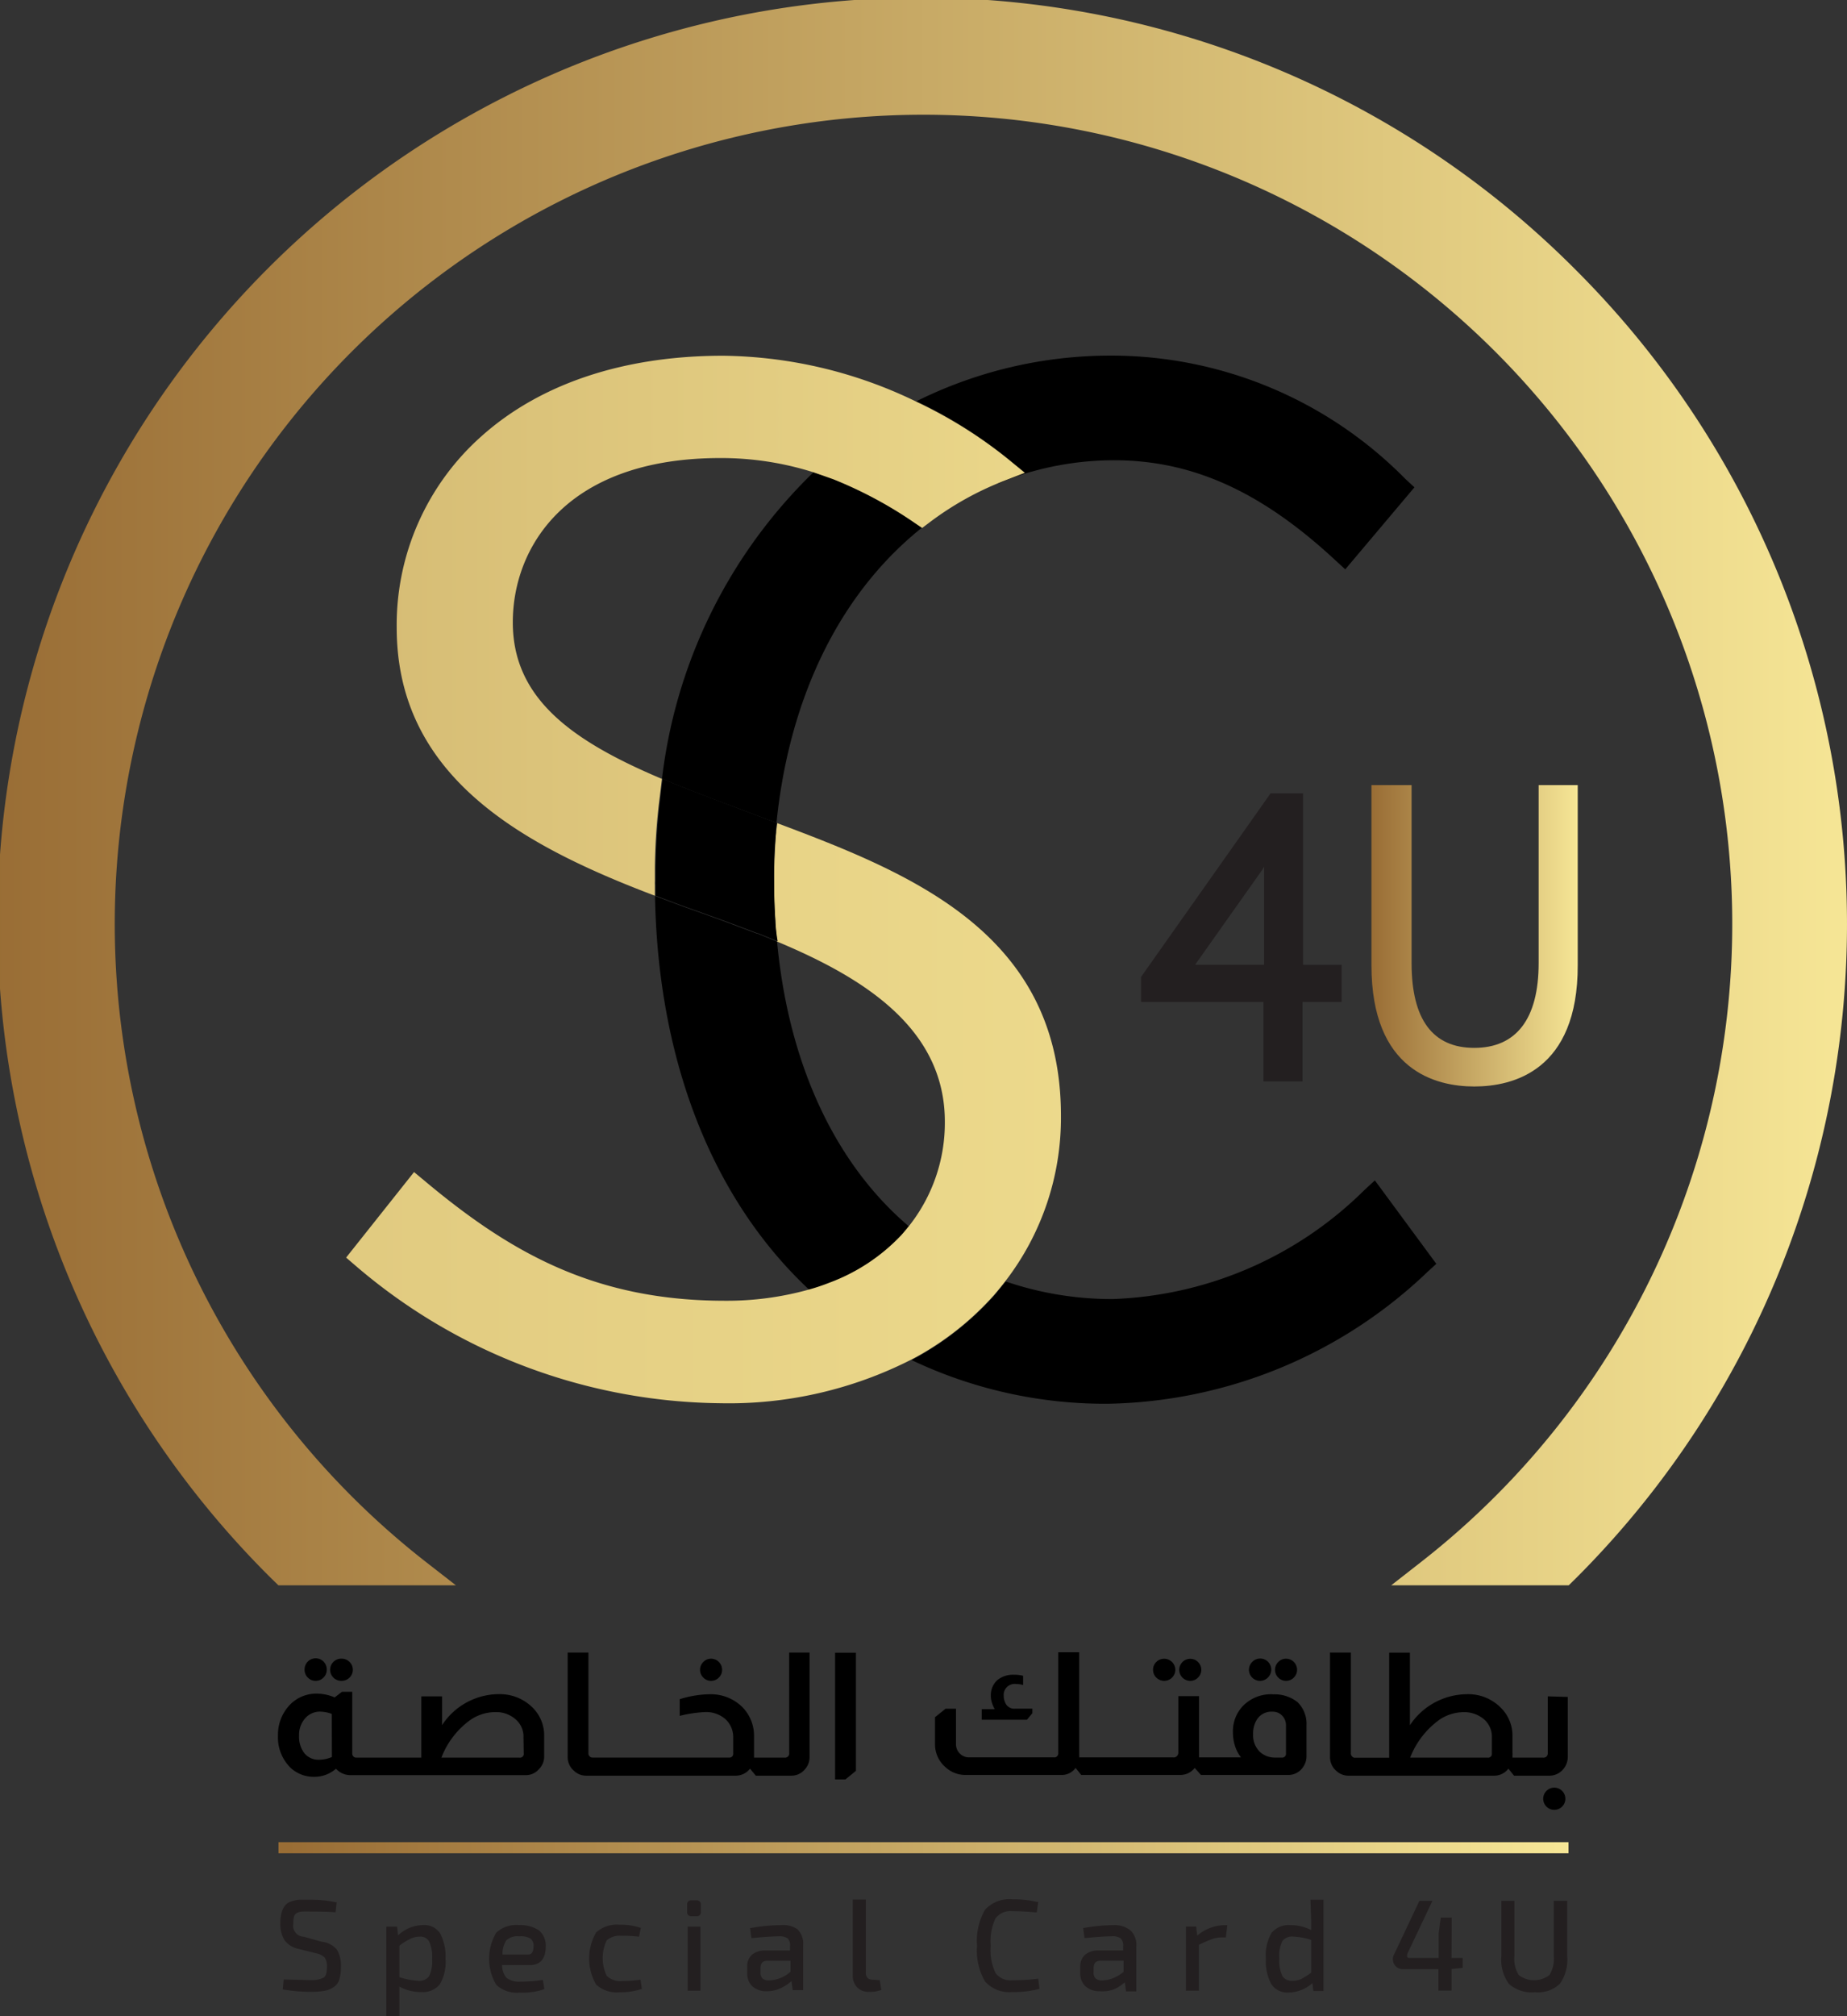 <svg xmlns:xlink="http://www.w3.org/1999/xlink" xmlns="http://www.w3.org/2000/svg" width="81.469" height="88.872"
     viewBox="0 0 81.469 88.872">
    <rect x="0" y="0" width="81.469" height="88.872" fill="#333333" stroke="none"/>
    <defs>
        <linearGradient id="linear-gradient" y1="0.5" x2="0.997" y2="0.5" gradientUnits="objectBoundingBox">
            <stop offset="0" stop-color="#996d35"/>
            <stop offset="1" stop-color="#f6e696"/>
        </linearGradient>
        <clipPath id="clip-path">
            <path id="Path_72" data-name="Path 72"
                  d="M176.48,137.978v-7.473h.874v7.381c0,3.23,1.512,4.2,3.225,4.2s3.3-.971,3.3-4.2V130.5h.8v7.473c0,3.788-2.012,4.874-4.1,4.874S176.48,141.766,176.48,137.978Z"
                  transform="translate(-176.48 -130.5)" fill="url(#linear-gradient)"/>
        </clipPath>
        <linearGradient id="linear-gradient-3" x1="0" y1="0.5" x2="1.091" y2="0.5" xlink:href="#linear-gradient"/>
        <linearGradient id="linear-gradient-4" x1="0" y1="0.5" x2="1" y2="0.5" xlink:href="#linear-gradient"/>
        <linearGradient id="linear-gradient-128" x1="0" y1="0.5" x2="1.001" y2="0.5" xlink:href="#linear-gradient"/>
        <linearGradient id="linear-gradient-129" x1="0" y1="0.5" x2="1" y2="0.5" xlink:href="#linear-gradient"/>
        <linearGradient id="linear-gradient-130" x1="-6.367" y1="0.5" x2="1.884" y2="0.5"
                        xlink:href="#linear-gradient"/>
        <linearGradient id="linear-gradient-131" x1="-3.2" y1="0.5" x2="1.624" y2="0.5" xlink:href="#linear-gradient"/>
        <linearGradient id="linear-gradient-132" x1="0" y1="0.506" x2="1" y2="0.506" xlink:href="#linear-gradient"/>
    </defs>
    <g id="بطاقتك_الخاصة" data-name="بطاقتك الخاصة" transform="translate(0)">
        <path id="Path_68" data-name="Path 68"
              d="M165.145,137.879V130.32h-1.431L158,138.413v1.1h5.4v3.506h1.724v-3.506h1.724v-1.632Zm-1.816-4.162.1-.161v4.323h-3.047Z"
              transform="translate(-107.67 -95.349)" fill="#231f20"/>
        <path id="Path_69" data-name="Path 69"
              d="M176.48,137.978v-7.473h.874v7.381c0,3.23,1.512,4.2,3.225,4.2s3.3-.971,3.3-4.2V130.5h.8v7.473c0,3.788-2.012,4.874-4.1,4.874S176.48,141.766,176.48,137.978Z"
              transform="translate(-115.527 -95.425)" fill="url(#linear-gradient)"/>
        <g id="Group_157" data-name="Group 157" transform="translate(60.953 35.075)" clip-path="url(#clip-path)">
            <path id="Path_70" data-name="Path 70" d="M176.48,130.5Z" transform="translate(-176.48 -130.5)"
                  fill="#fff"/>
            <rect id="Rectangle_203" data-name="Rectangle 203" width="0.063" height="12.353" transform="translate(0 0)"
                  fill="url(#linear-gradient-3)"/>
            <rect id="Rectangle_204" data-name="Rectangle 204" width="0.063" height="12.353"
                  transform="translate(0.069 0)" fill="url(#linear-gradient-4)"/>
            <rect id="Rectangle_205" data-name="Rectangle 205" width="0.063" height="12.353"
                  transform="translate(0.132 0)" fill="url(#linear-gradient-4)"/>
            <rect id="Rectangle_206" data-name="Rectangle 206" width="0.063" height="12.353"
                  transform="translate(0.195 0)" fill="url(#linear-gradient-3)"/>
            <rect id="Rectangle_207" data-name="Rectangle 207" width="0.063" height="12.353"
                  transform="translate(0.264 0)" fill="url(#linear-gradient-4)"/>
            <rect id="Rectangle_208" data-name="Rectangle 208" width="0.063" height="12.353"
                  transform="translate(0.328 0)" fill="url(#linear-gradient-4)"/>
            <rect id="Rectangle_209" data-name="Rectangle 209" width="0.063" height="12.353"
                  transform="translate(0.391 0)" fill="url(#linear-gradient-3)"/>
            <rect id="Rectangle_210" data-name="Rectangle 210" width="0.063" height="12.353"
                  transform="translate(0.46 0)" fill="url(#linear-gradient-4)"/>
            <rect id="Rectangle_211" data-name="Rectangle 211" width="0.063" height="12.353"
                  transform="translate(0.523 0)" fill="url(#linear-gradient-3)"/>
            <rect id="Rectangle_212" data-name="Rectangle 212" width="0.063" height="12.353"
                  transform="translate(0.592 0)" fill="url(#linear-gradient-4)"/>
            <rect id="Rectangle_213" data-name="Rectangle 213" width="0.063" height="12.353"
                  transform="translate(0.655 0)" fill="url(#linear-gradient-4)"/>
            <rect id="Rectangle_214" data-name="Rectangle 214" width="0.063" height="12.353"
                  transform="translate(0.719 0)" fill="url(#linear-gradient-3)"/>
            <rect id="Rectangle_215" data-name="Rectangle 215" width="0.063" height="12.353"
                  transform="translate(0.787 0)" fill="url(#linear-gradient-4)"/>
            <rect id="Rectangle_216" data-name="Rectangle 216" width="0.063" height="12.353"
                  transform="translate(0.851 0)" fill="url(#linear-gradient-3)"/>
            <rect id="Rectangle_217" data-name="Rectangle 217" width="0.063" height="12.353"
                  transform="translate(0.92 0)" fill="url(#linear-gradient-4)"/>
            <rect id="Rectangle_218" data-name="Rectangle 218" width="0.063" height="12.353"
                  transform="translate(0.983 0)" fill="url(#linear-gradient-4)"/>
            <rect id="Rectangle_219" data-name="Rectangle 219" width="0.063" height="12.353"
                  transform="translate(1.046 0)" fill="url(#linear-gradient-3)"/>
            <rect id="Rectangle_220" data-name="Rectangle 220" width="0.063" height="12.353"
                  transform="translate(1.115 0)" fill="url(#linear-gradient-4)"/>
            <rect id="Rectangle_221" data-name="Rectangle 221" width="0.063" height="12.353"
                  transform="translate(1.178 0)" fill="url(#linear-gradient-4)"/>
            <rect id="Rectangle_222" data-name="Rectangle 222" width="0.063" height="12.353"
                  transform="translate(1.242 0)" fill="url(#linear-gradient-3)"/>
            <rect id="Rectangle_223" data-name="Rectangle 223" width="0.063" height="12.353"
                  transform="translate(1.311 0)" fill="url(#linear-gradient-4)"/>
            <rect id="Rectangle_224" data-name="Rectangle 224" width="0.063" height="12.353"
                  transform="translate(1.374 0)" fill="url(#linear-gradient-3)"/>
            <rect id="Rectangle_225" data-name="Rectangle 225" width="0.063" height="12.353"
                  transform="translate(1.443 0)" fill="url(#linear-gradient-4)"/>
            <rect id="Rectangle_226" data-name="Rectangle 226" width="0.063" height="12.353"
                  transform="translate(1.506 0)" fill="url(#linear-gradient-4)"/>
            <rect id="Rectangle_227" data-name="Rectangle 227" width="0.063" height="12.353"
                  transform="translate(1.569 0)" fill="url(#linear-gradient-3)"/>
            <rect id="Rectangle_228" data-name="Rectangle 228" width="0.063" height="12.353"
                  transform="translate(1.638 0)" fill="url(#linear-gradient-4)"/>
            <rect id="Rectangle_229" data-name="Rectangle 229" width="0.063" height="12.353"
                  transform="translate(1.701 0)" fill="url(#linear-gradient-4)"/>
            <rect id="Rectangle_230" data-name="Rectangle 230" width="0.063" height="12.353"
                  transform="translate(1.765 0)" fill="url(#linear-gradient-3)"/>
            <rect id="Rectangle_231" data-name="Rectangle 231" width="0.063" height="12.353"
                  transform="translate(1.834 0)" fill="url(#linear-gradient-4)"/>
            <rect id="Rectangle_232" data-name="Rectangle 232" width="0.063" height="12.353"
                  transform="translate(1.897 0)" fill="url(#linear-gradient-3)"/>
            <rect id="Rectangle_233" data-name="Rectangle 233" width="0.063" height="12.353"
                  transform="translate(1.966 0)" fill="url(#linear-gradient-4)"/>
            <rect id="Rectangle_234" data-name="Rectangle 234" width="0.063" height="12.353"
                  transform="translate(2.029 0)" fill="url(#linear-gradient-4)"/>
            <rect id="Rectangle_235" data-name="Rectangle 235" width="0.063" height="12.353"
                  transform="translate(2.092 0)" fill="url(#linear-gradient-3)"/>
            <rect id="Rectangle_236" data-name="Rectangle 236" width="0.063" height="12.353"
                  transform="translate(2.161 0)" fill="url(#linear-gradient-4)"/>
            <rect id="Rectangle_237" data-name="Rectangle 237" width="0.063" height="12.353"
                  transform="translate(2.225 0)" fill="url(#linear-gradient-3)"/>
            <rect id="Rectangle_238" data-name="Rectangle 238" width="0.063" height="12.353"
                  transform="translate(2.294 0)" fill="url(#linear-gradient-4)"/>
            <rect id="Rectangle_239" data-name="Rectangle 239" width="0.063" height="12.353"
                  transform="translate(2.357 0)" fill="url(#linear-gradient-4)"/>
            <rect id="Rectangle_240" data-name="Rectangle 240" width="0.063" height="12.353"
                  transform="translate(2.42 0)" fill="url(#linear-gradient-3)"/>
            <rect id="Rectangle_241" data-name="Rectangle 241" width="0.063" height="12.353"
                  transform="translate(2.489 0)" fill="url(#linear-gradient-4)"/>
            <rect id="Rectangle_242" data-name="Rectangle 242" width="0.063" height="12.353"
                  transform="translate(2.552 0)" fill="url(#linear-gradient-4)"/>
            <rect id="Rectangle_243" data-name="Rectangle 243" width="0.063" height="12.353"
                  transform="translate(2.615 0)" fill="url(#linear-gradient-3)"/>
            <rect id="Rectangle_244" data-name="Rectangle 244" width="0.063" height="12.353"
                  transform="translate(2.684 0)" fill="url(#linear-gradient-4)"/>
            <rect id="Rectangle_245" data-name="Rectangle 245" width="0.063" height="12.353"
                  transform="translate(2.748 0)" fill="url(#linear-gradient-3)"/>
            <rect id="Rectangle_246" data-name="Rectangle 246" width="0.063" height="12.353"
                  transform="translate(2.817 0)" fill="url(#linear-gradient-4)"/>
            <rect id="Rectangle_247" data-name="Rectangle 247" width="0.063" height="12.353"
                  transform="translate(2.88 0)" fill="url(#linear-gradient-4)"/>
            <rect id="Rectangle_248" data-name="Rectangle 248" width="0.063" height="12.353"
                  transform="translate(2.943 0)" fill="url(#linear-gradient-3)"/>
            <rect id="Rectangle_249" data-name="Rectangle 249" width="0.063" height="12.353"
                  transform="translate(3.012 0)" fill="url(#linear-gradient-4)"/>
            <rect id="Rectangle_250" data-name="Rectangle 250" width="0.063" height="12.353"
                  transform="translate(3.075 0)" fill="url(#linear-gradient-4)"/>
            <rect id="Rectangle_251" data-name="Rectangle 251" width="0.063" height="12.353"
                  transform="translate(3.138 0)" fill="url(#linear-gradient-3)"/>
            <rect id="Rectangle_252" data-name="Rectangle 252" width="0.063" height="12.353"
                  transform="translate(3.207 0)" fill="url(#linear-gradient-4)"/>
            <rect id="Rectangle_253" data-name="Rectangle 253" width="0.063" height="12.353"
                  transform="translate(3.271 0)" fill="url(#linear-gradient-3)"/>
            <rect id="Rectangle_254" data-name="Rectangle 254" width="0.063" height="12.353"
                  transform="translate(3.34 0)" fill="url(#linear-gradient-4)"/>
            <rect id="Rectangle_255" data-name="Rectangle 255" width="0.063" height="12.353"
                  transform="translate(3.403 0)" fill="url(#linear-gradient-4)"/>
            <rect id="Rectangle_256" data-name="Rectangle 256" width="0.063" height="12.353"
                  transform="translate(3.466 0)" fill="url(#linear-gradient-3)"/>
            <rect id="Rectangle_257" data-name="Rectangle 257" width="0.063" height="12.353"
                  transform="translate(3.535 0)" fill="url(#linear-gradient-4)"/>
            <rect id="Rectangle_258" data-name="Rectangle 258" width="0.063" height="12.353"
                  transform="translate(3.598 0)" fill="url(#linear-gradient-3)"/>
            <rect id="Rectangle_259" data-name="Rectangle 259" width="0.063" height="12.353"
                  transform="translate(3.667 0)" fill="url(#linear-gradient-4)"/>
            <rect id="Rectangle_260" data-name="Rectangle 260" width="0.063" height="12.353"
                  transform="translate(3.731 0)" fill="url(#linear-gradient-4)"/>
            <rect id="Rectangle_261" data-name="Rectangle 261" width="0.063" height="12.353"
                  transform="translate(3.794 0)" fill="url(#linear-gradient-3)"/>
            <rect id="Rectangle_262" data-name="Rectangle 262" width="0.063" height="12.353"
                  transform="translate(3.863 0)" fill="url(#linear-gradient-4)"/>
            <rect id="Rectangle_263" data-name="Rectangle 263" width="0.063" height="12.353"
                  transform="translate(3.926 0)" fill="url(#linear-gradient-4)"/>
            <rect id="Rectangle_264" data-name="Rectangle 264" width="0.063" height="12.353"
                  transform="translate(3.989 0)" fill="url(#linear-gradient-3)"/>
            <rect id="Rectangle_265" data-name="Rectangle 265" width="0.063" height="12.353"
                  transform="translate(4.058 0)" fill="url(#linear-gradient-4)"/>
            <rect id="Rectangle_266" data-name="Rectangle 266" width="0.063" height="12.353"
                  transform="translate(4.121 0)" fill="url(#linear-gradient-3)"/>
            <rect id="Rectangle_267" data-name="Rectangle 267" width="0.063" height="12.353"
                  transform="translate(4.19 0)" fill="url(#linear-gradient-4)"/>
            <rect id="Rectangle_268" data-name="Rectangle 268" width="0.063" height="12.353"
                  transform="translate(4.254 0)" fill="url(#linear-gradient-4)"/>
            <rect id="Rectangle_269" data-name="Rectangle 269" width="0.063" height="12.353"
                  transform="translate(4.317 0)" fill="url(#linear-gradient-3)"/>
            <rect id="Rectangle_270" data-name="Rectangle 270" width="0.063" height="12.353"
                  transform="translate(4.386 0)" fill="url(#linear-gradient-4)"/>
            <rect id="Rectangle_271" data-name="Rectangle 271" width="0.063" height="12.353"
                  transform="translate(4.449 0)" fill="url(#linear-gradient-4)"/>
            <rect id="Rectangle_272" data-name="Rectangle 272" width="0.063" height="12.353"
                  transform="translate(4.512 0)" fill="url(#linear-gradient-3)"/>
            <rect id="Rectangle_273" data-name="Rectangle 273" width="0.063" height="12.353"
                  transform="translate(4.581 0)" fill="url(#linear-gradient-4)"/>
            <rect id="Rectangle_274" data-name="Rectangle 274" width="0.063" height="12.353"
                  transform="translate(4.644 0)" fill="url(#linear-gradient-3)"/>
            <rect id="Rectangle_275" data-name="Rectangle 275" width="0.063" height="12.353"
                  transform="translate(4.713 0)" fill="url(#linear-gradient-4)"/>
            <rect id="Rectangle_276" data-name="Rectangle 276" width="0.063" height="12.353"
                  transform="translate(4.777 0)" fill="url(#linear-gradient-4)"/>
            <rect id="Rectangle_277" data-name="Rectangle 277" width="0.063" height="12.353"
                  transform="translate(4.84 0)" fill="url(#linear-gradient-3)"/>
            <rect id="Rectangle_278" data-name="Rectangle 278" width="0.063" height="12.353"
                  transform="translate(4.909 0)" fill="url(#linear-gradient-4)"/>
            <rect id="Rectangle_279" data-name="Rectangle 279" width="0.063" height="12.353"
                  transform="translate(4.972 0)" fill="url(#linear-gradient-3)"/>
            <rect id="Rectangle_280" data-name="Rectangle 280" width="0.063" height="12.353"
                  transform="translate(5.041 0)" fill="url(#linear-gradient-4)"/>
            <rect id="Rectangle_281" data-name="Rectangle 281" width="0.063" height="12.353"
                  transform="translate(5.104 0)" fill="url(#linear-gradient-4)"/>
            <rect id="Rectangle_282" data-name="Rectangle 282" width="0.063" height="12.353"
                  transform="translate(5.168 0)" fill="url(#linear-gradient-3)"/>
            <rect id="Rectangle_283" data-name="Rectangle 283" width="0.063" height="12.353"
                  transform="translate(5.237 0)" fill="url(#linear-gradient-4)"/>
            <rect id="Rectangle_284" data-name="Rectangle 284" width="0.063" height="12.353"
                  transform="translate(5.3 0)" fill="url(#linear-gradient-4)"/>
            <rect id="Rectangle_285" data-name="Rectangle 285" width="0.063" height="12.353"
                  transform="translate(5.363 0)" fill="url(#linear-gradient-3)"/>
            <rect id="Rectangle_286" data-name="Rectangle 286" width="0.063" height="12.353"
                  transform="translate(5.432 0)" fill="url(#linear-gradient-4)"/>
            <rect id="Rectangle_287" data-name="Rectangle 287" width="0.063" height="12.353"
                  transform="translate(5.495 0)" fill="url(#linear-gradient-3)"/>
            <rect id="Rectangle_288" data-name="Rectangle 288" width="0.063" height="12.353"
                  transform="translate(5.564 0)" fill="url(#linear-gradient-4)"/>
            <rect id="Rectangle_289" data-name="Rectangle 289" width="0.063" height="12.353"
                  transform="translate(5.627 0)" fill="url(#linear-gradient-4)"/>
            <rect id="Rectangle_290" data-name="Rectangle 290" width="0.063" height="12.353"
                  transform="translate(5.691 0)" fill="url(#linear-gradient-3)"/>
            <rect id="Rectangle_291" data-name="Rectangle 291" width="0.063" height="12.353"
                  transform="translate(5.76 0)" fill="url(#linear-gradient-4)"/>
            <rect id="Rectangle_292" data-name="Rectangle 292" width="0.063" height="12.353"
                  transform="translate(5.823 0)" fill="url(#linear-gradient-3)"/>
            <rect id="Rectangle_293" data-name="Rectangle 293" width="0.063" height="12.353"
                  transform="translate(5.892 0)" fill="url(#linear-gradient-4)"/>
            <rect id="Rectangle_294" data-name="Rectangle 294" width="0.063" height="12.353"
                  transform="translate(5.955 0)" fill="url(#linear-gradient-4)"/>
            <rect id="Rectangle_295" data-name="Rectangle 295" width="0.063" height="12.353"
                  transform="translate(6.018 0)" fill="url(#linear-gradient-3)"/>
            <rect id="Rectangle_296" data-name="Rectangle 296" width="0.063" height="12.353"
                  transform="translate(6.087 0)" fill="url(#linear-gradient-4)"/>
            <rect id="Rectangle_297" data-name="Rectangle 297" width="0.063" height="12.353"
                  transform="translate(6.15 0)" fill="url(#linear-gradient-4)"/>
            <rect id="Rectangle_298" data-name="Rectangle 298" width="0.063" height="12.353"
                  transform="translate(6.214 0)" fill="url(#linear-gradient-3)"/>
            <rect id="Rectangle_299" data-name="Rectangle 299" width="0.063" height="12.353"
                  transform="translate(6.283 0)" fill="url(#linear-gradient-4)"/>
            <rect id="Rectangle_300" data-name="Rectangle 300" width="0.063" height="12.353"
                  transform="translate(6.346 0)" fill="url(#linear-gradient-3)"/>
            <rect id="Rectangle_301" data-name="Rectangle 301" width="0.063" height="12.353"
                  transform="translate(6.415 0)" fill="url(#linear-gradient-4)"/>
            <rect id="Rectangle_302" data-name="Rectangle 302" width="0.063" height="12.353"
                  transform="translate(6.478 0)" fill="url(#linear-gradient-4)"/>
            <rect id="Rectangle_303" data-name="Rectangle 303" width="0.063" height="12.353"
                  transform="translate(6.541 0)" fill="url(#linear-gradient-3)"/>
            <rect id="Rectangle_304" data-name="Rectangle 304" width="0.063" height="12.353"
                  transform="translate(6.61 0)" fill="url(#linear-gradient-4)"/>
            <rect id="Rectangle_305" data-name="Rectangle 305" width="0.063" height="12.353"
                  transform="translate(6.674 0)" fill="url(#linear-gradient-4)"/>
            <rect id="Rectangle_306" data-name="Rectangle 306" width="0.063" height="12.353"
                  transform="translate(6.737 0)" fill="url(#linear-gradient-3)"/>
            <rect id="Rectangle_307" data-name="Rectangle 307" width="0.063" height="12.353"
                  transform="translate(6.806 0)" fill="url(#linear-gradient-4)"/>
            <rect id="Rectangle_308" data-name="Rectangle 308" width="0.063" height="12.353"
                  transform="translate(6.869 0)" fill="url(#linear-gradient-3)"/>
            <rect id="Rectangle_309" data-name="Rectangle 309" width="0.063" height="12.353"
                  transform="translate(6.938 0)" fill="url(#linear-gradient-4)"/>
            <rect id="Rectangle_310" data-name="Rectangle 310" width="0.063" height="12.353"
                  transform="translate(7.001 0)" fill="url(#linear-gradient-4)"/>
            <rect id="Rectangle_311" data-name="Rectangle 311" width="0.063" height="12.353"
                  transform="translate(7.064 0)" fill="url(#linear-gradient-3)"/>
            <rect id="Rectangle_312" data-name="Rectangle 312" width="0.063" height="12.353"
                  transform="translate(7.133 0)" fill="url(#linear-gradient-4)"/>
            <rect id="Rectangle_313" data-name="Rectangle 313" width="0.063" height="12.353"
                  transform="translate(7.197 0)" fill="url(#linear-gradient-3)"/>
            <rect id="Rectangle_314" data-name="Rectangle 314" width="0.063" height="12.353"
                  transform="translate(7.266 0)" fill="url(#linear-gradient-4)"/>
            <rect id="Rectangle_315" data-name="Rectangle 315" width="0.063" height="12.353"
                  transform="translate(7.329 0)" fill="url(#linear-gradient-4)"/>
            <rect id="Rectangle_316" data-name="Rectangle 316" width="0.063" height="12.353"
                  transform="translate(7.392 0)" fill="url(#linear-gradient-3)"/>
            <rect id="Rectangle_317" data-name="Rectangle 317" width="0.063" height="12.353"
                  transform="translate(7.461 0)" fill="url(#linear-gradient-4)"/>
            <rect id="Rectangle_318" data-name="Rectangle 318" width="0.063" height="12.353"
                  transform="translate(7.524 0)" fill="url(#linear-gradient-4)"/>
            <rect id="Rectangle_319" data-name="Rectangle 319" width="0.063" height="12.353"
                  transform="translate(7.588 0)" fill="url(#linear-gradient-3)"/>
            <rect id="Rectangle_320" data-name="Rectangle 320" width="0.063" height="12.353"
                  transform="translate(7.657 0)" fill="url(#linear-gradient-4)"/>
            <rect id="Rectangle_321" data-name="Rectangle 321" width="0.063" height="12.353"
                  transform="translate(7.72 0)" fill="url(#linear-gradient-3)"/>
            <rect id="Rectangle_322" data-name="Rectangle 322" width="0.063" height="12.353"
                  transform="translate(7.789 0)" fill="url(#linear-gradient-4)"/>
            <rect id="Rectangle_323" data-name="Rectangle 323" width="0.063" height="12.353"
                  transform="translate(7.852 0)" fill="url(#linear-gradient-4)"/>
            <rect id="Rectangle_324" data-name="Rectangle 324" width="0.063" height="12.353"
                  transform="translate(7.915 0)" fill="url(#linear-gradient-3)"/>
            <rect id="Rectangle_325" data-name="Rectangle 325" width="0.063" height="12.353"
                  transform="translate(7.984 0)" fill="url(#linear-gradient-4)"/>
            <rect id="Rectangle_326" data-name="Rectangle 326" width="0.063" height="12.353"
                  transform="translate(8.047 0)" fill="url(#linear-gradient-4)"/>
            <rect id="Rectangle_327" data-name="Rectangle 327" width="0.063" height="12.353"
                  transform="translate(8.111 0)" fill="url(#linear-gradient-3)"/>
            <path id="Path_71" data-name="Path 71" d="M190.71,152Z" transform="translate(-182.53 -139.642)"
                  fill="#fff"/>
        </g>
        <path id="Path_73" data-name="Path 73"
              d="M180.215,142.974c-1.7,0-4.535-.7-4.535-5.34V129.69h1.77v7.846c0,2.483.931,3.736,2.765,3.736s2.84-1.253,2.84-3.736V129.69h1.724v7.944C184.785,142.278,181.922,142.974,180.215,142.974Z"
              transform="translate(-115.187 -95.081)" fill="url(#linear-gradient-128)"/>
        <path id="Path_74" data-name="Path 74"
              d="M144.8,101.307l.759.609-.908.351a13.473,13.473,0,0,1,4.817-.9c3.449,0,6.49,1.362,9.772,4.409l.437.4,3.052-3.616-.4-.368a18.218,18.218,0,0,0-12.945-5.438,19.222,19.222,0,0,0-8.622,2.012l.253.121a20.027,20.027,0,0,1,3.782,2.414Z"
              transform="translate(-100.339 -81.079)"/>
        <path id="Path_75" data-name="Path 75"
              d="M131.558,153.164c.121-.132.23-.27.345-.408-3.271-2.771-5.317-7.185-5.817-12.554l-.839-.345h-.029c-.575-.213-1.15-.437-1.874-.7l-1.523-.546h0l-.764-.287-.356-.132c.132,7.266,2.535,13.376,6.812,17.365a9,9,0,0,0,.891-.3,8.352,8.352,0,0,0,3.156-2.092Z"
              transform="translate(-91.81 -98.695)"/>
        <path id="Path_76" data-name="Path 76"
              d="M132.391,107.92A18.393,18.393,0,0,0,128.81,106c-.293-.115-.575-.213-.885-.31A22.476,22.476,0,0,0,121.24,119.2l.667.276h0c.845.339,1.724.678,2.541.977l1.293.489.149.057.4.149h0c.575-5.691,2.932-10.393,6.731-13.255l-.322.241Z"
              transform="translate(-92.04 -84.876)"/>
        <path id="Path_77" data-name="Path 77"
              d="M163.158,164.024l.379-.345L160.825,160l-.466.431a16.594,16.594,0,0,1-11.105,4.8,14.5,14.5,0,0,1-4.713-.776c-.167.213-.333.42-.512.627a12.967,12.967,0,0,1-3.38,2.7l-.259.138a19.877,19.877,0,0,0,8.685,1.926A20.919,20.919,0,0,0,163.158,164.024Z"
              transform="translate(-100.182 -107.968)"/>
        <path id="Path_78" data-name="Path 78"
              d="M139.981,81.413a40.736,40.736,0,1,0-57.609,57.609l.346.338h7.829l-1.293-1.006a35.673,35.673,0,1,1,43.841,0l-1.288,1.006h7.829l.345-.339a40.743,40.743,0,0,0,0-57.608Z"
              transform="translate(-70.44 -69.48)" fill="url(#linear-gradient-129)"/>
        <path id="Path_79" data-name="Path 79"
              d="M138.54,100.9l.65.322c.2-.115.4-.23.6-.333a19.952,19.952,0,0,1,3.708,2.345,5.951,5.951,0,0,0-.575.247l.247.19.253.2.3-.115.908-.351-.759-.609a20.028,20.028,0,0,0-3.811-2.414l-.253-.121c-.086.04-.172.08-.253.126Z"
              transform="translate(-99.395 -82.567)"/>
        <path id="Path_80" data-name="Path 80"
              d="M116.009,132.6c0,.144-.034.282-.046.42-.057.753-.086,1.454-.086,2.15,0,.517,0,1.058.057,1.753h0c0,.3.046.575.075.9,3.782,1.581,7.4,3.805,7.4,7.938a7.323,7.323,0,0,1-1.581,4.6c-.115.138-.224.276-.345.408a8.352,8.352,0,0,1-3.156,2.087,9,9,0,0,1-.891.3,13.445,13.445,0,0,1-3.725.5c-5.748,0-9.473-2.121-13.272-5.305l-.443-.368L97,151.753l.414.356a25.079,25.079,0,0,0,16.095,6.064,17.75,17.75,0,0,0,8.427-1.926l.259-.138a12.968,12.968,0,0,0,3.38-2.7c.178-.207.345-.414.512-.627a11.789,11.789,0,0,0,2.443-7.277C128.534,137.474,121.964,134.836,116.009,132.6Z"
              transform="translate(-81.733 -96.318)" fill="url(#linear-gradient-130)"/>
        <path id="Path_81" data-name="Path 81"
              d="M126.031,135.481h0c-.04-.7-.057-1.236-.057-1.753a18.415,18.415,0,0,1,.086-2.15,1.325,1.325,0,0,1,.046-.42h0l-.4-.149-.149-.057-1.293-.489c-.793-.3-1.7-.638-2.541-.977h0l-.667-.276h0l-.086.724h0l-.052.425h0c-.1.92-.155,1.857-.172,2.8h0v.569a1.4,1.4,0,0,0,0,.155v.092h0v.385h0l.356.132.764.287h0l1.523.546c.73.264,1.322.489,1.874.7h.029l.839.345A7.4,7.4,0,0,1,126.031,135.481Z"
              transform="translate(-91.83 -94.877)"/>
        <path id="Path_82" data-name="Path 82"
              d="M127.838,101.307a20.026,20.026,0,0,0-3.811-2.414l-.253-.121a19.951,19.951,0,0,0-8.5-2.012c-4.363,0-8.047,1.224-10.64,3.535a11.123,11.123,0,0,0-3.754,8.45c0,6.524,5.42,9.559,11.387,11.818v-.385h0v-.092a1.408,1.408,0,0,1,0-.155v-.569h0a26.513,26.513,0,0,1,.172-2.8h0l.052-.425h0l.086-.724h0c-3.978-1.678-6.576-3.547-6.576-6.9s2.4-7.243,9.157-7.243a13.507,13.507,0,0,1,4.1.627c.293.1.575.2.885.31a18.393,18.393,0,0,1,3.581,1.92l.333.224.322-.241a13.613,13.613,0,0,1,3.3-1.839l.908-.351Z"
              transform="translate(-83.382 -81.079)" fill="url(#linear-gradient-131)"/>
        <path id="Path_83" data-name="Path 83"
              d="M94.3,197.661a.472.472,0,0,0,.345-.144.465.465,0,0,0,.144-.339.489.489,0,1,0-.977,0,.466.466,0,0,0,.144.339.471.471,0,0,0,.345.144Z"
              transform="translate(-80.377 -123.568)"/>
        <path id="Path_84" data-name="Path 84"
              d="M96.3,197.657a.494.494,0,0,0,.345-.144.466.466,0,0,0,.144-.339.471.471,0,0,0-.144-.351.494.494,0,0,0-.345-.144.489.489,0,1,0,0,.977Z"
              transform="translate(-81.227 -123.564)"/>
        <path id="Path_85" data-name="Path 85"
              d="M101.506,199.323a3.006,3.006,0,0,0-2.5,1.368v-1.27h-.914v2.7H95.218a.149.149,0,0,1-.121-.052.173.173,0,0,1-.052-.138V199.22h-.454l-.322.247a2.041,2.041,0,0,0-.787-.167,1.621,1.621,0,0,0-1.184.489,1.9,1.9,0,0,0-.529,1.368,1.874,1.874,0,0,0,.575,1.431,1.5,1.5,0,0,0,1.029.379,1.437,1.437,0,0,0,.954-.356.862.862,0,0,0,.627.282H102.7a.753.753,0,0,0,.575-.259.776.776,0,0,0,.236-.575v-.879a1.724,1.724,0,0,0-.54-1.293A2.046,2.046,0,0,0,101.506,199.323Zm-7.358,2.771a1.489,1.489,0,0,1-.575.121.8.8,0,0,1-.638-.287,1.178,1.178,0,0,1-.236-.764,1.1,1.1,0,0,1,.264-.77.856.856,0,0,1,.673-.3,1.511,1.511,0,0,1,.506.1Zm8.461-.161a.167.167,0,0,1-.184.19H98.977A3.667,3.667,0,0,1,100.2,200.5a1.937,1.937,0,0,1,1.15-.385,1.282,1.282,0,0,1,.948.362.989.989,0,0,1,.3.753Z"
              transform="translate(-79.508 -124.644)"/>
        <path id="Path_86" data-name="Path 86"
              d="M124.643,197.657a.472.472,0,0,0,.345-.144.466.466,0,0,0,.144-.339.489.489,0,0,0-.489-.494.477.477,0,0,0-.339.144.471.471,0,0,0-.144.351.466.466,0,0,0,.144.339.477.477,0,0,0,.339.144Z"
              transform="translate(-93.281 -123.564)"/>
        <path id="Path_87" data-name="Path 87"
              d="M123.772,200.653a.184.184,0,0,1-.2.19H122.22v-.92a1.793,1.793,0,0,0-.506-1.3,1.972,1.972,0,0,0-1.472-.575,4.6,4.6,0,0,0-1.3.218V199a5.751,5.751,0,0,1,1.115-.167,1.293,1.293,0,0,1,.9.31,1.075,1.075,0,0,1,.345.828v.678a.167.167,0,0,1-.19.19H115.1a.167.167,0,0,1-.144-.069.161.161,0,0,1-.04-.121V196.21H114v4.6a.787.787,0,0,0,.276.609.77.77,0,0,0,.54.218H121.4a.8.8,0,0,0,.644-.31h0l.253.31h1.558a.77.77,0,0,0,.615-.287.8.8,0,0,0,.2-.54v-4.6h-.9Z"
              transform="translate(-88.961 -123.364)"/>
        <path id="Path_88" data-name="Path 88" d="M64.08,132.317h.454l.466-.379V126.73h-.92Z"
              transform="translate(-27.246 -53.878)"/>
        <path id="Path_89" data-name="Path 89"
              d="M148.006,199.609v-.2h-.759a.431.431,0,0,1-.437-.259.747.747,0,0,1-.069-.316.483.483,0,0,1,.546-.512,1.018,1.018,0,0,1,.31.046v-.408a1.488,1.488,0,0,0-.4-.046,1.086,1.086,0,0,0-.742.241.891.891,0,0,0-.282.673.855.855,0,0,0,.029.247,1.4,1.4,0,0,0,.144.356h-.575v.466h1.995Z"
              transform="translate(-102.469 -124.09)"/>
        <path id="Path_90" data-name="Path 90"
              d="M161.411,197.622a.471.471,0,0,0,.345-.144.465.465,0,0,0,.144-.339.486.486,0,1,0-.489.483Z"
              transform="translate(-108.913 -123.529)"/>
        <path id="Path_91" data-name="Path 91"
              d="M159.409,197.66a.494.494,0,0,0,.351-.144.489.489,0,0,0,.144-.339.494.494,0,0,0-.839-.351.471.471,0,0,0-.144.351.466.466,0,0,0,.144.339A.494.494,0,0,0,159.409,197.66Z"
              transform="translate(-108.061 -123.567)"/>
        <path id="Path_92" data-name="Path 92"
              d="M168.763,197.657a.472.472,0,0,0,.345-.144.465.465,0,0,0,.144-.339.489.489,0,0,0-.489-.494.477.477,0,0,0-.339.144.472.472,0,0,0-.144.351.466.466,0,0,0,.144.339A.477.477,0,0,0,168.763,197.657Z"
              transform="translate(-112.04 -123.564)"/>
        <path id="Path_93" data-name="Path 93"
              d="M157.095,198.041a1.724,1.724,0,0,0-1.38.575,1.621,1.621,0,0,0-.385,1.109,1.953,1.953,0,0,0,.086.575,1.609,1.609,0,0,0,.27.523h-1.851v-2.7h-.914v2.489a.213.213,0,0,1-.063.155.184.184,0,0,1-.155.057h-4.156a.572.572,0,0,0,0-.115V196.19h-.92v4.443a.172.172,0,0,1-.046.132.155.155,0,0,1-.138.057H143.69a.575.575,0,0,1-.575-.575v-1.569h-.46l-.466.374v1.2a1.328,1.328,0,0,0,.466,1.006,1.288,1.288,0,0,0,.879.339h4.225a.753.753,0,0,0,.632-.31h0l.247.31H153a.8.8,0,0,0,.644-.31h0l.276.31h3.84a.77.77,0,0,0,.615-.282.845.845,0,0,0,.2-.575V199.4a1.328,1.328,0,0,0-.4-1.017,1.644,1.644,0,0,0-1.081-.339Zm.575,2.6a.167.167,0,0,1-.19.19h-.27a.971.971,0,0,1-.673-.236,1,1,0,0,1-.316-.787,1.15,1.15,0,0,1,.144-.615.753.753,0,0,1,.707-.385.575.575,0,0,1,.385.132.609.609,0,0,1,.213.494Z"
              transform="translate(-100.947 -123.356)"/>
        <path id="Path_94" data-name="Path 94"
              d="M166.763,197.657a.494.494,0,0,0,.351-.144.488.488,0,1,0-.69-.69.494.494,0,0,0-.144.351A.489.489,0,0,0,166.763,197.657Z"
              transform="translate(-111.19 -123.564)"/>
        <path id="Path_95" data-name="Path 95"
              d="M182.109,198.141v2.512a.184.184,0,0,1-.2.19h-1.357v-.1a1.1,1.1,0,0,0,0-.115v-.719a1.724,1.724,0,0,0-.535-1.288,2.006,2.006,0,0,0-1.483-.575,3.041,3.041,0,0,0-2.506,1.368v-3.2h-.914v4.633h-1.5a.155.155,0,0,1-.144-.069.167.167,0,0,1-.046-.121V196.21h-.92v4.6a.8.8,0,0,0,.27.609.782.782,0,0,0,.546.218h6.421a.782.782,0,0,0,.632-.31h0l.247.31h1.558a.793.793,0,0,0,.615-.287.845.845,0,0,0,.2-.54v-2.644Zm-2.466,2.512a.167.167,0,0,1-.19.19h-3.414a3.713,3.713,0,0,1,1.276-1.661,1.92,1.92,0,0,1,1.075-.345,1.34,1.34,0,0,1,.811.241,1.012,1.012,0,0,1,.443.874Z"
              transform="translate(-113.839 -123.364)"/>
        <path id="Path_96" data-name="Path 96"
              d="M189.349,206.57a.489.489,0,1,0,.489.489A.489.489,0,0,0,189.349,206.57Z"
              transform="translate(-120.791 -127.769)"/>
        <path id="Path_97" data-name="Path 97"
              d="M93.765,217.011l-.782-.218a.483.483,0,0,1-.46-.575,1.149,1.149,0,0,1,.034-.322.236.236,0,0,1,.126-.149.574.574,0,0,1,.218-.063,2.881,2.881,0,0,1,.356,0c.293,0,.661,0,1.092.029h.04l.046-.437H94.4a5.174,5.174,0,0,0-1.15-.115h-.466a1.5,1.5,0,0,0-.362.08.575.575,0,0,0-.27.184.9.9,0,0,0-.149.316,1.724,1.724,0,0,0-.052.46,1.322,1.322,0,0,0,.184.742,1,1,0,0,0,.615.385l.8.2a.713.713,0,0,1,.356.184.661.661,0,0,1,.1.414q0,.362-.138.466a1.189,1.189,0,0,1-.575.115l-1.15-.029h-.046l-.04.443h.04a6.9,6.9,0,0,0,1.207.1,3.359,3.359,0,0,0,.575-.04,1.093,1.093,0,0,0,.414-.161.621.621,0,0,0,.259-.339,1.885,1.885,0,0,0,.069-.575,1.333,1.333,0,0,0-.178-.747A1.029,1.029,0,0,0,93.765,217.011Z"
              transform="translate(-79.585 -131.421)" fill="#231f20"/>
        <path id="Path_98" data-name="Path 98"
              d="M101.705,217.108a1.626,1.626,0,0,0-1.1.454l-.04-.385h-.477v3.943h.575v-1.3a2,2,0,0,0,.96.241.977.977,0,0,0,.822-.339,1.92,1.92,0,0,0,.253-1.121,2.2,2.2,0,0,0-.23-1.115.833.833,0,0,0-.764-.379Zm.4,1.495a1.477,1.477,0,0,1-.138.77.534.534,0,0,1-.471.19,3.183,3.183,0,0,1-.833-.161v-1.385a2.645,2.645,0,0,1,.477-.3.949.949,0,0,1,.408-.1.448.448,0,0,1,.425.207,1.6,1.6,0,0,1,.132.782Z"
              transform="translate(-83.047 -132.249)" fill="#231f20"/>
        <path id="Path_99" data-name="Path 99"
              d="M109.282,217.106a1.3,1.3,0,0,0-.994.333,2.259,2.259,0,0,0,0,2.3,1.351,1.351,0,0,0,1.04.345,2.943,2.943,0,0,0,1.081-.155h0l-.063-.4H110.3a6.544,6.544,0,0,1-.937.069.949.949,0,0,1-.609-.155.822.822,0,0,1-.207-.575h1.224c.46,0,.7-.276.7-.822h0a.874.874,0,0,0-.3-.707A1.5,1.5,0,0,0,109.282,217.106Zm.65.937c0,.322-.144.362-.253.362h-1.115a1.063,1.063,0,0,1,.172-.632.741.741,0,0,1,.575-.172.845.845,0,0,1,.489.1.391.391,0,0,1,.132.339Z"
              transform="translate(-86.399 -132.247)" fill="#231f20"/>
        <path id="Path_100" data-name="Path 100"
              d="M117.9,219.5a5.308,5.308,0,0,1-.8.057.839.839,0,0,1-.673-.23,1.8,1.8,0,0,1,0-1.563.862.862,0,0,1,.65-.2,5.462,5.462,0,0,1,.736.035h.04l.08-.391H117.9a2.639,2.639,0,0,0-.9-.132,1.374,1.374,0,0,0-1.04.339,2.3,2.3,0,0,0,0,2.3,1.345,1.345,0,0,0,1.029.339,2.961,2.961,0,0,0,.954-.138h.034l-.057-.408Z"
              transform="translate(-89.665 -132.233)" fill="#231f20"/>
        <rect id="Rectangle_328" data-name="Rectangle 328" width="0.563" height="2.822"
              transform="translate(30.333 84.928)" fill="#231f20"/>
        <path id="Path_101" data-name="Path 101"
              d="M123.583,215.209h-.224a.172.172,0,0,0-.19.19v.322a.172.172,0,0,0,.19.19h.224a.172.172,0,0,0,.19-.19V215.4a.173.173,0,0,0-.19-.19Z"
              transform="translate(-92.86 -131.442)" fill="#231f20"/>
        <path id="Path_102" data-name="Path 102"
              d="M129.284,217.107a8,8,0,0,0-1.328.126h-.046l.057.443h.046c.575-.052.943-.075,1.15-.075a.655.655,0,0,1,.408.092.443.443,0,0,1,.1.333v.2h-1.1a.885.885,0,0,0-.575.184.667.667,0,0,0-.213.529v.3a.77.77,0,0,0,.236.575.914.914,0,0,0,.627.207,1.414,1.414,0,0,0,.655-.155,1.933,1.933,0,0,0,.437-.293l.052.4h.46V218a.9.9,0,0,0-.247-.707A1.1,1.1,0,0,0,129.284,217.107Zm-.529,2.437a.431.431,0,0,1-.3-.086.362.362,0,0,1-.086-.276v-.172c0-.224.1-.333.31-.333h1.012v.489a1.552,1.552,0,0,1-.466.282A1.439,1.439,0,0,1,128.755,219.544Z"
              transform="translate(-94.824 -132.247)" fill="#231f20"/>
        <path id="Path_103" data-name="Path 103"
              d="M136.781,218.685c-.224,0-.328-.1-.328-.316V215.15h-.575v3.328a.736.736,0,0,0,.19.54.69.69,0,0,0,.517.2,1.321,1.321,0,0,0,.523-.075h.029l-.069-.437Z"
              transform="translate(-98.263 -131.417)" fill="#231f20"/>
        <path id="Path_104" data-name="Path 104"
              d="M148.045,218.635a8.354,8.354,0,0,1-1.081.063.81.81,0,0,1-.741-.322,2.356,2.356,0,0,1-.213-1.2,2.408,2.408,0,0,1,.213-1.207.822.822,0,0,1,.741-.316q.477,0,1,.052h.08l.063-.46h-.063a4.258,4.258,0,0,0-1.069-.115,1.448,1.448,0,0,0-1.213.46,2.73,2.73,0,0,0-.351,1.586,2.7,2.7,0,0,0,.351,1.575,1.437,1.437,0,0,0,1.213.466,4.283,4.283,0,0,0,1.15-.132h.04l-.057-.454Z"
              transform="translate(-102.313 -131.407)" fill="#231f20"/>
        <path id="Path_105" data-name="Path 105"
              d="M154.834,217.109a8.046,8.046,0,0,0-1.328.126h-.04l.057.443h.04c.575-.052.948-.075,1.15-.075a.632.632,0,0,1,.408.092.443.443,0,0,1,.109.333v.2h-1.1a.885.885,0,0,0-.575.184.672.672,0,0,0-.218.529v.3a.753.753,0,0,0,.241.575.908.908,0,0,0,.627.207,1.431,1.431,0,0,0,.661-.1,2.071,2.071,0,0,0,.437-.293l.052.4h.454v-1.966a.9.9,0,0,0-.241-.707A1.115,1.115,0,0,0,154.834,217.109Zm-.529,2.437a.408.408,0,0,1-.293-.086.362.362,0,0,1-.086-.276v-.172c0-.224.1-.333.31-.333h1.012v.489a1.627,1.627,0,0,1-.466.282,1.466,1.466,0,0,1-.489.1Z"
              transform="translate(-105.688 -132.25)" fill="#231f20"/>
        <path id="Path_106" data-name="Path 106"
              d="M161.94,217.576l-.046-.4h-.454V220h.575v-2.018a5.068,5.068,0,0,1,.575-.253,1.213,1.213,0,0,1,.414-.075h.2l.063-.54H163.1A1.9,1.9,0,0,0,161.94,217.576Z"
              transform="translate(-109.132 -132.251)" fill="#231f20"/>
        <path id="Path_107" data-name="Path 107"
              d="M169.569,216.045v.454a2.006,2.006,0,0,0-.92-.218.977.977,0,0,0-.822.339,1.949,1.949,0,0,0-.253,1.15,2.11,2.11,0,0,0,.236,1.109.851.851,0,0,0,.77.374,1.627,1.627,0,0,0,1.046-.414l.04.345h.448V215.16h-.575Zm-.816,2.69a.494.494,0,0,1-.448-.2,1.581,1.581,0,0,1-.138-.787,1.449,1.449,0,0,1,.138-.77.54.54,0,0,1,.477-.19,2.984,2.984,0,0,1,.788.144v1.448a3.6,3.6,0,0,1-.448.282A.932.932,0,0,1,168.752,218.735Z"
              transform="translate(-111.737 -131.421)" fill="#231f20"/>
        <path id="Path_108" data-name="Path 108"
              d="M179.92,215.991h-.483l-.092.684v1.092h-1.282a.121.121,0,0,1-.109-.04c0-.029,0-.086,0-.126l1.115-2.351h-.575l-1.109,2.345a.454.454,0,0,0,0,.454.431.431,0,0,0,.391.213h1.558v.943h.575v-.948l.494-.052v-.437h-.494Z"
              transform="translate(-115.886 -131.46)" fill="#231f20"/>
        <path id="Path_109" data-name="Path 109"
              d="M187.955,215.25v2.431a1.374,1.374,0,0,1-.19.839,1.115,1.115,0,0,1-1.357,0,1.374,1.374,0,0,1-.19-.839V215.25h-.575v2.431a1.822,1.822,0,0,0,.333,1.23,1.512,1.512,0,0,0,1.15.368,1.4,1.4,0,0,0,1.1-.374,1.862,1.862,0,0,0,.322-1.224V215.25Z"
              transform="translate(-119.42 -131.46)" fill="#231f20"/>
        <rect id="Rectangle_329" data-name="Rectangle 329" width="56.901" height="0.489"
              transform="translate(12.284 81.204)" fill="url(#linear-gradient-132)"/>
    </g>
</svg>
